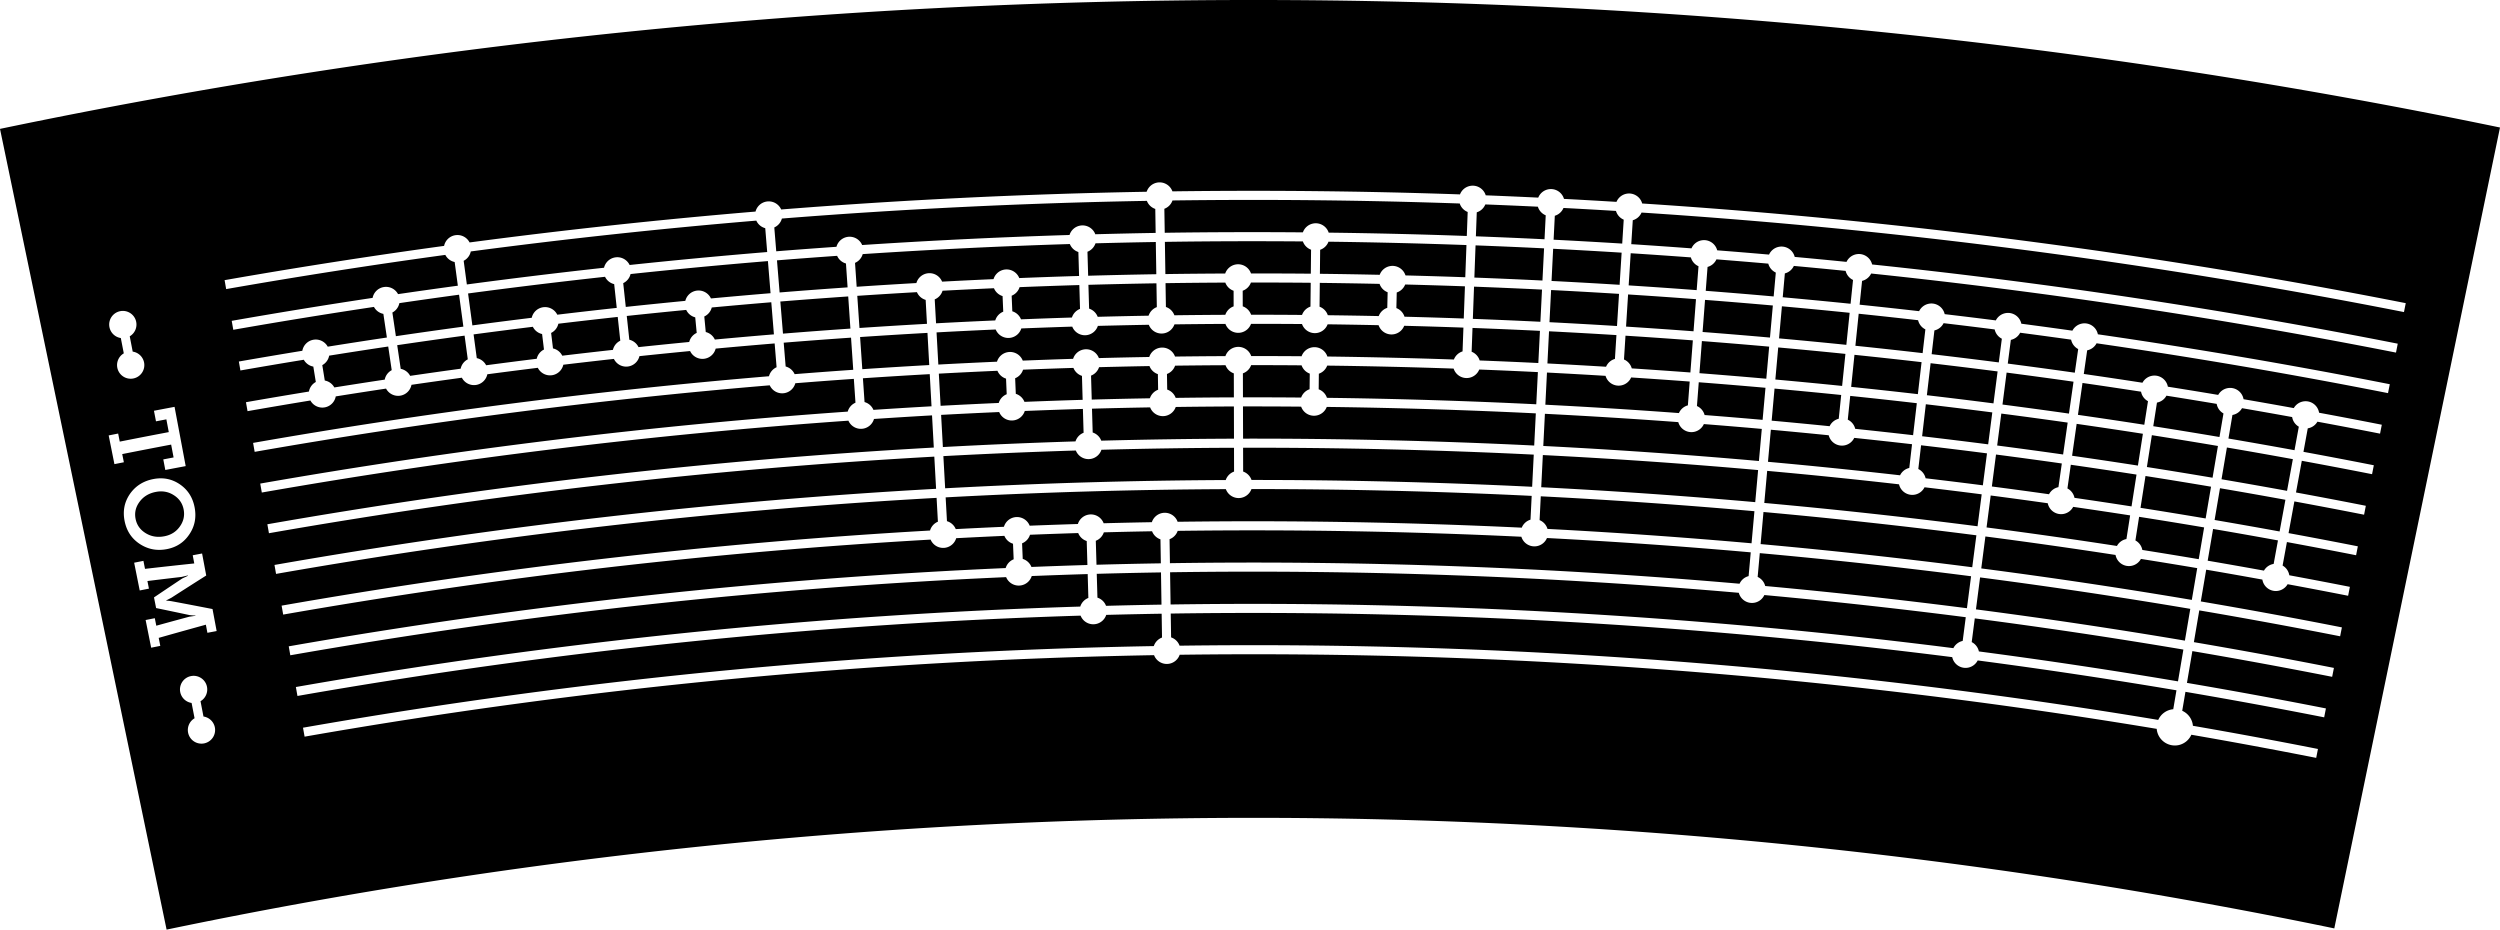 <svg xmlns="http://www.w3.org/2000/svg" viewBox="0 0 275.108 102.297">
  <path d="M275.108 14.031C184.68-4.729 90.408-4.676 0 14.183l18.333 88.114c78.39-16.353 160.132-16.399 238.54-.133 6.08-29.377 12.157-58.755 18.235-88.133zm-10.372 19.33l-.195.98a652.532 652.532 0 00-83.9-10.95 1.5 1.5 0 01-.965.845l-.166 2.633c2.21.141 4.419.298 6.627.461a1.5 1.5 0 011.072-.874 1.5 1.5 0 011.757 1.09c1.903.148 3.805.305 5.706.47a1.5 1.5 0 011.063-.852 1.5 1.5 0 011.761 1.108 652 652 0 015.7.547 1.5 1.5 0 011.054-.835 1.5 1.5 0 011.764 1.119 647.26 647.26 0 0157.842 8.717l-.193.98a646.436 646.436 0 00-57.755-8.701 1.5 1.5 0 01-1 .81l-.27 2.62c2.184.226 4.367.465 6.548.714a1.5 1.5 0 011.043-.813 1.5 1.5 0 011.77 1.138 1.5 1.5 0 010 .002c1.877.222 3.753.45 5.628.689a1.5 1.5 0 011.034-.793 1.5 1.5 0 011.77 1.138 1.5 1.5 0 01.003.018c1.875.247 3.748.503 5.62.766a1.5 1.5 0 011.025-.775 1.5 1.5 0 011.769 1.138 1.5 1.5 0 01.006.025 1.5 1.5 0 01.002.011 640.863 640.863 0 0132.124 5.494l-.195.98a640.26 640.26 0 00-32.071-5.485 1.5 1.5 0 01-1.025.774 1.5 1.5 0 01-.01.002l-.372 2.6c2.154.31 4.306.633 6.457.965a1.5 1.5 0 011.014-.756 1.5 1.5 0 011.769 1.138 1.5 1.5 0 01.006.025 1.5 1.5 0 01.005.029c1.848.293 3.695.595 5.54.904a1.5 1.5 0 011.006-.738 1.5 1.5 0 011.769 1.138 1.5 1.5 0 01.006.024 1.5 1.5 0 01.009.05c1.844.317 3.687.643 5.528.977a1.5 1.5 0 01.995-.723 1.5 1.5 0 011.769 1.138 1.5 1.5 0 01.006.026 1.5 1.5 0 01.013.07c2.303.427 4.604.866 6.902 1.32l-.192.981c-2.295-.453-4.592-.89-6.892-1.316a1.5 1.5 0 01-.994.719 1.5 1.5 0 01-.069.012l-.474 2.587c2.584.476 5.166.968 7.744 1.477l-.195.982c-2.573-.508-5.15-.999-7.73-1.474l-.639 3.486c2.564.473 5.126.96 7.684 1.466l-.192.981a624.872 624.872 0 00-7.672-1.463l-.64 3.488c2.545.469 5.087.953 7.625 1.454l-.193.981c-2.534-.5-5.072-.983-7.612-1.451l-.475 2.588a1.5 1.5 0 01.717.97 1.5 1.5 0 01.006.025 1.5 1.5 0 01.013.072c2.224.414 4.447.836 6.667 1.274l-.193.982a601.25 601.25 0 00-6.657-1.272 1.5 1.5 0 01-.994.718 1.5 1.5 0 01-1.774-1.162 1.5 1.5 0 01-.011-.065c-2.06-.373-4.12-.738-6.182-1.09l-.594 3.495a613.033 613.033 0 0115.526 2.855l-.193.98a612.066 612.066 0 00-15.5-2.85c-.199 1.165-.396 2.33-.594 3.496 5.148.88 10.285 1.822 15.41 2.834l-.194.98a607.482 607.482 0 00-15.384-2.83l-.594 3.498a604.058 604.058 0 0115.292 2.811l-.193.98a602.992 602.992 0 00-15.266-2.807l-.354 2.086a2 2 0 011.176 1.652c4.596.796 9.183 1.646 13.76 2.55l-.194.98a598.41 598.41 0 00-13.737-2.546 2 2 0 01-1.413 1.143 2.008 2.008 0 01-2.366-1.55 1.987 1.987 0 01-.032-.24 605.547 605.547 0 00-107.518-8.154 1.5 1.5 0 01-1.112.98 1.5 1.5 0 01-1.707-.936 603.532 603.532 0 00-93.477 8.969l-.176-.986a604.5 604.5 0 0193.626-8.981 1.5 1.5 0 01.903-.94l-.04-2.624c-2.033.033-4.066.077-6.098.13a1.5 1.5 0 01-1.12 1.002 1.5 1.5 0 01-1.702-.92 607.602 607.602 0 00-86.18 8.84l-.173-.984a608.656 608.656 0 0186.318-8.853 1.5 1.5 0 01.89-.95l-.075-2.626c-2.052.06-4.104.134-6.156.215a1.5 1.5 0 01-1.125 1.02 1.5 1.5 0 01-1.694-.898 611.796 611.796 0 00-78.771 8.599l-.173-.984a612.794 612.794 0 0178.894-8.614 1.5 1.5 0 01.88-.964l-.072-1.714a1.5 1.5 0 01-.949-.866c-1.768.079-3.535.164-5.302.257a1.5 1.5 0 01-1.132 1.038 1.5 1.5 0 01-1.685-.883 615.795 615.795 0 00-71.245 8.252l-.173-.985a616.8 616.8 0 0171.356-8.265 1.5 1.5 0 01.865-.972l-.145-2.622a620.407 620.407 0 00-72.687 8.367l-.173-.985a621.426 621.426 0 0172.805-8.38l-.195-3.54a624.936 624.936 0 00-73.22 8.428l-.174-.985a625.95 625.95 0 0173.338-8.442l-.195-3.54c-2.13.12-4.258.253-6.387.394a1.5 1.5 0 01-1.136 1.055 1.5 1.5 0 01-1.68-.867A628.81 628.81 0 0028.81 54.2l-.173-.985a629.942 629.942 0 0164.65-7.92 1.5 1.5 0 01.852-.981l-.179-2.622c-2.147.148-4.294.31-6.44.48a1.5 1.5 0 01-1.143 1.079 1.5 1.5 0 01-1.672-.85 632.877 632.877 0 00-56.681 7.322l-.173-.985c18.8-3.301 37.75-5.744 56.77-7.335a1.5 1.5 0 01.838-.99l-.214-2.62a641.65 641.65 0 00-6.491.568 1.5 1.5 0 01-1.15 1.1 1.5 1.5 0 01-1.664-.832c-1.858.18-3.717.366-5.574.562a1.5 1.5 0 01-1.153 1.122 1.5 1.5 0 01-1.657-.818c-1.856.205-3.712.419-5.566.64a1.5 1.5 0 01-1.158 1.14 1.5 1.5 0 01-1.648-.801c-1.854.229-3.705.467-5.557.712a1.5 1.5 0 01-1.161 1.161 1.5 1.5 0 01-1.64-.783c-1.85.254-3.699.513-5.546.782a1.5 1.5 0 01-1.167 1.183 1.5 1.5 0 01-1.63-.766c-1.847.278-3.692.564-5.536.858a1.5 1.5 0 01-1.17 1.2 1.5 1.5 0 01-1.62-.75c-2.308.38-4.614.77-6.917 1.175l-.174-.985c2.308-.406 4.618-.795 6.93-1.174a1.5 1.5 0 01.757-1.052l-.274-1.694a1.5 1.5 0 01-1.047-.753c-2.328.381-4.653.773-6.976 1.18l-.173-.985c2.326-.408 4.656-.8 6.987-1.182a1.5 1.5 0 011.17-1.205 1.5 1.5 0 011.625.753c2.168-.346 4.337-.683 6.509-1.007l-.387-2.602a1.5 1.5 0 01-1.036-.767c-5.17.778-10.33 1.615-15.48 2.519l-.172-.986a641.328 641.328 0 0115.504-2.525 1.5 1.5 0 011.166-1.182 1.5 1.5 0 011.632.767c2.193-.32 4.386-.63 6.582-.927l-.351-2.606a1.5 1.5 0 01-1.028-.784 648.252 648.252 0 00-24.116 3.764l-.173-.984a649.62 649.62 0 0124.155-3.77 1.5 1.5 0 011.162-1.163 1.5 1.5 0 011.642.784 653.834 653.834 0 0131.467-3.398 1.5 1.5 0 011.146-1.09 1.5 1.5 0 011.677.86 657.218 657.218 0 0140.219-1.951 1.5 1.5 0 011.119-1 1.5 1.5 0 011.715.957c10.549-.142 21.1-.031 31.644.334a1.5 1.5 0 011.093-.928 1.5 1.5 0 011.74 1.03c1.927.075 3.854.16 5.78.253a1.5 1.5 0 011.086-.91 1.5 1.5 0 011.746 1.05c1.927.1 3.852.21 5.777.327a1.5 1.5 0 011.078-.89 1.5 1.5 0 011.75 1.069 653.513 653.513 0 0184.025 10.967zm-11.767 13.593a1.5 1.5 0 01-.722-.995 1.5 1.5 0 01-.011-.065 634.577 634.577 0 00-5.517-.976 1.5 1.5 0 01-1.004.737 1.5 1.5 0 01-.05.01l-.44 2.592c2.426.414 4.849.842 7.27 1.285l.474-2.588zm-.655 3.573c-2.417-.442-4.836-.87-7.258-1.283l-.593 3.495c2.406.41 4.81.835 7.211 1.274l.64-3.486zm-.82 4.47a626.003 626.003 0 00-7.199-1.272l-.593 3.495c2.387.408 4.771.83 7.153 1.265l.64-3.488zm-.82 4.472a622.268 622.268 0 00-7.14-1.262l-.593 3.494c2.066.353 4.13.719 6.193 1.092a1.5 1.5 0 01.997-.724 1.5 1.5 0 01.069-.013l.474-2.587zm-5.996-13.972a1.5 1.5 0 01-.738-1.005 1.5 1.5 0 01-.009-.048c-1.841-.308-3.684-.61-5.528-.902a1.5 1.5 0 01-1.014.755 1.5 1.5 0 01-.03.006l-.406 2.597c2.43.382 4.859.78 7.285 1.19l.44-2.593zm-.608 3.58c-2.421-.41-4.845-.806-7.272-1.188l-.547 3.503c2.411.379 4.82.772 7.226 1.179l.593-3.495zm-.76 4.48a627.251 627.251 0 00-7.213-1.177l-.548 3.503c2.391.376 4.78.766 7.167 1.17l.594-3.496zm-.761 4.482a623.252 623.252 0 00-7.155-1.167l-.406 2.601a1.5 1.5 0 01.75.99 1.5 1.5 0 01.006.024 1.5 1.5 0 01.006.031c2.07.329 4.139.666 6.206 1.016l.593-3.495zm-.761 4.48a617.031 617.031 0 00-6.194-1.013 1.5 1.5 0 01-1.013.755 1.5 1.5 0 01-1.775-1.163 1.5 1.5 0 01-.005-.029 621.187 621.187 0 00-14.322-2.035l-.455 3.516a616.078 616.078 0 0123.17 3.466l.594-3.496zm-5.417-18.37a1.5 1.5 0 01-.756-1.015 1.5 1.5 0 01-.006-.03c-2.146-.33-4.294-.653-6.444-.961l-.502 3.509c2.436.35 4.87.713 7.302 1.092l.406-2.595zM241.027 67c-7.688-1.3-15.4-2.453-23.132-3.46l-.455 3.517a611.54 611.54 0 0122.993 3.44l.594-3.497zm-5.216-19.267c-2.428-.378-4.857-.741-7.29-1.09-.166 1.17-.334 2.339-.501 3.509 2.416.347 4.83.708 7.243 1.083l.548-3.502zm4.455 23.748a610.543 610.543 0 00-22.955-3.433l-.338 2.61a1.5 1.5 0 01.786 1.009 1.5 1.5 0 01.004.019 606.975 606.975 0 0121.91 3.293l.593-3.498zm-5.158-19.257a628.614 628.614 0 00-7.23-1.081l-.372 2.607a1.5 1.5 0 01.77 1 1.5 1.5 0 01.005.024 1.5 1.5 0 01.002.01c2.094.305 4.187.618 6.278.943l.548-3.503zm4.397 23.739a605.968 605.968 0 00-21.873-3.286 1.5 1.5 0 01-1.03.788 1.5 1.5 0 01-1.773-1.152 610.913 610.913 0 00-85.998-4.795l.041 2.623a1.5 1.5 0 01.933.913 606.532 606.532 0 01107.694 8.168 2 2 0 011.653-1.176l.353-2.083zm-5.1-19.248a614.275 614.275 0 00-6.266-.938 1.5 1.5 0 01-1.022.771 1.5 1.5 0 01-1.774-1.162 1.5 1.5 0 01-.002-.008c-2.091-.294-4.184-.58-6.279-.853l-.455 3.516c4.79.624 9.573 1.303 14.348 2.039a1.5 1.5 0 011.014-.756 1.5 1.5 0 01.03-.005l.406-2.604zm-5.715-18.304a1.5 1.5 0 01-.775-1.024 1.5 1.5 0 01-.002-.01 643.158 643.158 0 00-5.61-.762 1.5 1.5 0 01-1.022.786l-.339 2.609c2.46.32 4.92.654 7.375 1.003l.373-2.602zm-.514 3.592a639.197 639.197 0 00-7.362-1.002l-.455 3.516c2.44.318 4.879.65 7.315.996l.502-3.51zm-.644 4.5a634.238 634.238 0 00-7.302-.993l-.455 3.515c2.42.315 4.84.645 7.256.988l.501-3.51zm-.643 4.5a629.35 629.35 0 00-7.242-.986l-.456 3.517c2.099.273 4.195.558 6.29.853a1.5 1.5 0 011.025-.776 1.5 1.5 0 01.01-.002l.373-2.605zm-6.6-13.73a1.5 1.5 0 01-.789-1.02 644.705 644.705 0 00-5.62-.69 1.5 1.5 0 01-1.011.798l-.304 2.614c2.464.288 4.926.59 7.387.907l.338-2.609zm-.466 3.6a640.048 640.048 0 00-7.373-.904l-.41 3.521c2.445.286 4.887.585 7.328.9l.455-3.516zm-.584 4.51a634.604 634.604 0 00-7.314-.898l-.409 3.52c2.425.284 4.847.581 7.268.892l.455-3.515zm-.584 4.507c-2.416-.311-4.835-.608-7.254-.89l-.304 2.612a1.5 1.5 0 01.803 1.017 1.5 1.5 0 010 .002c2.101.248 4.201.505 6.3.775l.455-3.516zm-.584 4.508c-2.095-.27-4.192-.528-6.29-.776a1.5 1.5 0 01-1.039.805 1.5 1.5 0 01-1.767-1.131c-4.83-.55-9.668-1.044-14.51-1.48l-.317 3.53a623.442 623.442 0 0123.468 2.567l.455-3.515zm-.584 4.508a622.49 622.49 0 00-23.428-2.564l-.316 3.531a618.92 618.92 0 0123.288 2.549l.456-3.516zm-5.612-22.66a1.5 1.5 0 01-.802-1.01 643.31 643.31 0 00-6.537-.712l-.363 3.525a641.8 641.8 0 017.399.81c.1-.872.202-1.743.303-2.614zm5.028 27.166a617.892 617.892 0 00-23.25-2.543l-.235 2.618a1.5 1.5 0 01.83.999c7.414.68 14.815 1.494 22.2 2.444l.455-3.518zm-5.447-23.56a640.99 640.99 0 00-7.385-.807l-.363 3.526c2.448.253 4.894.52 7.34.802l.408-3.52zm4.863 28.068a613.404 613.404 0 00-22.164-2.439 1.5 1.5 0 01-1.055.838 1.5 1.5 0 01-1.756-1.085 615.991 615.991 0 00-62.585-2.26l.056 3.546a611.888 611.888 0 0186.14 4.805 1.5 1.5 0 011.026-.795l.338-2.61zm-5.387-23.551c-2.44-.282-4.883-.55-7.327-.802l-.269 2.616a1.5 1.5 0 01.818 1.007c2.124.223 4.247.455 6.369.7l.409-3.521zm-.525 4.514a633.68 633.68 0 00-6.36-.697 1.5 1.5 0 01-1.047.82 1.5 1.5 0 01-1.762-1.108 631.157 631.157 0 00-6.368-.61l-.316 3.531c4.85.438 9.695.934 14.534 1.484a1.5 1.5 0 011.016-.807l.303-2.613zm-6.494-18.076a1.5 1.5 0 01-.814-.997c-1.898-.191-3.798-.373-5.698-.547a1.5 1.5 0 01-.99.823l-.234 2.624c2.49.225 4.979.464 7.466.717l.27-2.62zm-.372 3.614a646.026 646.026 0 00-7.454-.715l-.316 3.53c2.47.223 4.94.46 7.407.712l.363-3.527zm-.465 4.522a641.338 641.338 0 00-7.395-.71l-.316 3.53c2.45.222 4.9.456 7.348.706l.363-3.526zm-.466 4.522a636.515 636.515 0 00-7.334-.704l-.317 3.53c2.127.192 4.253.397 6.378.61a1.5 1.5 0 011.004-.82l.27-2.616zm-7.195-13.47a1.5 1.5 0 01-.826-.983 650.7 650.7 0 00-5.706-.472 1.5 1.5 0 01-.978.833l-.201 2.63c2.493.192 4.985.398 7.476.62l.235-2.627zm-.324 3.623c-2.487-.22-4.974-.426-7.463-.618l-.27 3.534c2.473.19 4.946.395 7.416.614l.317-3.53zm-.406 4.527a642.284 642.284 0 00-7.403-.613l-.27 3.534c2.454.19 4.906.392 7.357.61l.316-3.531zm-.405 4.528c-2.447-.217-4.895-.42-7.343-.608l-.2 2.617a1.5 1.5 0 01.843.99c2.129.167 4.257.343 6.383.531l.317-3.53zm-.406 4.527c-2.124-.189-4.25-.365-6.376-.532a1.5 1.5 0 01-1.063.854 1.5 1.5 0 01-1.751-1.07 630.675 630.675 0 00-14.678-.916l-.177 3.54c7.919.402 15.83.955 23.728 1.655l.317-3.531zm-.406 4.527a628.925 628.925 0 00-23.689-1.651l-.177 3.54c7.86.398 15.711.947 23.55 1.642l.316-3.53zm-.405 4.528a624.347 624.347 0 00-23.511-1.64l-.131 2.622a1.5 1.5 0 01.87.967c7.493.392 14.98.92 22.455 1.582l.317-3.531zm-6.154-26.958a1.5 1.5 0 01-.84-.972 651.082 651.082 0 00-6.622-.458l-.224 3.538c2.496.16 4.991.333 7.485.522l.201-2.63zm5.748 31.484a619.882 619.882 0 00-22.424-1.575 1.5 1.5 0 01-1.077.887 1.5 1.5 0 01-1.74-1.028 620.79 620.79 0 00-37.819-.647 1.5 1.5 0 01-.895.916l.041 2.641c20.915-.31 41.845.445 62.683 2.26a1.5 1.5 0 01.996-.837l.235-2.617zm-6.025-27.858c-2.49-.188-4.98-.36-7.472-.52l-.223 3.538c2.476.158 4.951.33 7.425.517l.27-3.535zm-.346 4.532a642.44 642.44 0 00-7.412-.515l-.166 2.619a1.5 1.5 0 01.858.98c2.15.14 4.3.289 6.45.45l.27-3.534zm-.347 4.533c-2.147-.162-4.295-.31-6.443-.451a1.5 1.5 0 01-1.07.87 1.5 1.5 0 01-1.745-1.048 626.769 626.769 0 00-6.448-.363l-.177 3.54c4.903.248 9.802.558 14.698.92a1.5 1.5 0 01.986-.85l.2-2.618zm-7.26-17.815a1.5 1.5 0 01-.852-.962c-1.925-.117-3.85-.226-5.776-.326a1.5 1.5 0 01-.955.859l-.132 2.634c2.517.128 5.034.27 7.55.426l.165-2.631zm-.229 3.63a651.564 651.564 0 00-7.536-.427c-.06 1.18-.118 2.362-.177 3.542 2.497.127 4.994.268 7.49.423l.223-3.539zm-.286 4.535a647.736 647.736 0 00-7.477-.422l-.177 3.54c2.478.126 4.955.266 7.43.42l.224-3.538zm-.286 4.536a641.741 641.741 0 00-7.418-.418l-.177 3.54c2.152.11 4.304.232 6.454.362a1.5 1.5 0 01.975-.862l.165-2.621zm-7.782-13.18a1.5 1.5 0 01-.863-.948 657.318 657.318 0 00-5.783-.25 1.5 1.5 0 01-.942.868l-.097 2.64c2.518.094 5.036.203 7.553.326l.132-2.636zm-.182 3.634a652.646 652.646 0 00-7.54-.326l-.13 3.543a649.1 649.1 0 017.493.325l.177-3.542zm-.227 4.54a648.12 648.12 0 00-7.48-.324l-.13 3.543c2.478.093 4.956.2 7.433.322l.177-3.54zm-.227 4.54a643.375 643.375 0 00-7.42-.321l-.097 2.62a1.5 1.5 0 01.883.96c2.153.083 4.305.176 6.457.281l.177-3.54zm-.227 4.54c-2.15-.106-4.3-.2-6.452-.283a1.5 1.5 0 01-1.085.905 1.5 1.5 0 01-1.733-1.01c-4.637-.16-9.275-.269-13.914-.328a1.5 1.5 0 01-.919.892l-.018 1.718a1.5 1.5 0 01.908.935c7.682.098 15.362.335 23.036.712l.177-3.541zm-.227 4.54a635.008 635.008 0 00-23.005-.71 1.5 1.5 0 01-1.099.94 1.5 1.5 0 01-1.72-.969 635.303 635.303 0 00-6.4-.024c.002 1.182.006 2.363.01 3.545a630.916 630.916 0 0132.037.759c.06-1.18.118-2.361.177-3.541zm-.227 4.54a629.952 629.952 0 00-31.986-.758l.007 2.622a1.5 1.5 0 01.922.925 626.177 626.177 0 0130.88.75l.177-3.54zm-.227 4.54a625.245 625.245 0 00-30.837-.75 1.5 1.5 0 01-1.105.959 1.5 1.5 0 01-1.713-.951c-10.284.05-20.566.35-30.835.906l.145 2.62a1.5 1.5 0 01.967.872c1.767-.093 3.534-.177 5.302-.255a1.5 1.5 0 011.132-1.04 1.5 1.5 0 011.701.92c1.768-.07 3.536-.131 5.304-.186a1.5 1.5 0 011.126-1.022 1.5 1.5 0 011.71.94 619.52 619.52 0 015.305-.118 1.5 1.5 0 011.12-1.003 1.5 1.5 0 011.716.958 621.854 621.854 0 0137.868.648 1.5 1.5 0 01.963-.879l.13-2.62zm-7.044-31.242a1.5 1.5 0 01-.875-.933 657.353 657.353 0 00-31.608-.333 1.5 1.5 0 01-.896.915l.042 2.641a654.102 654.102 0 0115.203-.046 1.5 1.5 0 011.109-.969 1.5 1.5 0 011.73.999c5.067.064 10.133.185 15.198.367l.097-2.64zm-.134 3.64a653.321 653.321 0 00-15.182-.369 1.5 1.5 0 01-.918.891l-.028 2.642c2.194.024 4.388.064 6.581.11a1.5 1.5 0 011.101-.949 1.5 1.5 0 011.736 1.017c2.194.057 4.387.122 6.58.201l.13-3.543zm-.167 4.542a647.635 647.635 0 00-6.576-.201 1.5 1.5 0 01-.93.879l-.04 1.717a1.5 1.5 0 01.896.948c2.173.056 4.346.121 6.52.2l.13-3.543zm-.167 4.543a643.881 643.881 0 00-6.517-.2 1.5 1.5 0 01-1.09.922 1.5 1.5 0 01-1.727-.988c-1.87-.04-3.74-.074-5.61-.097a1.5 1.5 0 01-1.098.94 1.5 1.5 0 01-1.72-.97c-1.87-.016-3.74-.021-5.611-.02a1.5 1.5 0 01-1.105.957 1.5 1.5 0 01-1.712-.952 641.7 641.7 0 00-5.61.052 1.5 1.5 0 01-1.112.977 1.5 1.5 0 01-1.707-.933c-1.87.034-3.739.074-5.608.123a1.5 1.5 0 01-1.119.998 1.5 1.5 0 01-1.7-.917c-1.868.058-3.737.126-5.605.2a1.5 1.5 0 01-1.125 1.016 1.5 1.5 0 01-1.693-.9c-2.17.096-4.34.201-6.51.32l.196 3.538c2.151-.116 4.303-.22 6.456-.315a1.5 1.5 0 011.131-1.039 1.5 1.5 0 011.703.92c1.847-.072 3.694-.14 5.542-.197a1.5 1.5 0 011.126-1.02 1.5 1.5 0 011.709.939c1.848-.05 3.696-.089 5.544-.122a1.5 1.5 0 011.12-1.003 1.5 1.5 0 011.716.958c1.849-.025 3.697-.041 5.545-.05a1.5 1.5 0 011.114-.985 1.5 1.5 0 011.723.978c1.849 0 3.697.006 5.545.021a1.5 1.5 0 011.108-.966 1.5 1.5 0 011.729.996c4.642.06 9.283.17 13.923.33a1.5 1.5 0 01.953-.892l.096-2.62zm-8.339-3.89a1.5 1.5 0 01-.888-.922 647.864 647.864 0 00-6.578-.11l-.028 2.622a1.5 1.5 0 01.909.936c1.868.024 3.736.055 5.604.095a1.5 1.5 0 01.94-.904zm-8.427-4.683a1.5 1.5 0 01-.9-.91 653.315 653.315 0 00-15.187.048l.056 3.545c2.194-.033 4.388-.052 6.582-.062a1.5 1.5 0 011.115-.986 1.5 1.5 0 011.723.978c2.195-.001 4.389.007 6.583.028l.028-2.64zm-.038 3.64c-2.193-.02-4.386-.029-6.58-.028a1.5 1.5 0 01-.906.903l.005 1.718a1.5 1.5 0 01.92.923c1.868 0 3.736.007 5.605.023a1.5 1.5 0 01.928-.917l.028-2.621zm-.106 9.996a1.5 1.5 0 01-.9-.911c-1.85-.016-3.7-.023-5.55-.022a1.5 1.5 0 01-.908.904l.007 2.64c2.135-.005 4.27.005 6.405.022a1.5 1.5 0 01.927-.915l.02-1.718zm-8.381-9.118a1.5 1.5 0 01-.911-.898c-2.194.01-4.387.03-6.58.063l.042 2.62a1.5 1.5 0 01.933.913c1.868-.025 3.736-.042 5.604-.051a1.5 1.5 0 01.916-.929l-.004-1.718zm.024 9.09a1.5 1.5 0 01-.912-.897c-1.85.009-3.7.026-5.55.05a1.5 1.5 0 01-.895.915l.027 1.717a1.5 1.5 0 01.933.913c2.135-.029 4.27-.049 6.404-.056l-.007-2.641zm.01 3.642a632.2 632.2 0 00-6.401.057 1.5 1.5 0 01-1.111.977 1.5 1.5 0 01-1.707-.933c-2.133.038-4.265.084-6.398.143l.077 2.623a1.5 1.5 0 01.943.898c4.868-.129 9.737-.203 14.606-.22l-.01-3.545zm.011 4.546c-4.863.016-9.726.092-14.588.22a1.5 1.5 0 01-1.118.997 1.5 1.5 0 01-1.7-.915c-4.86.15-9.72.354-14.576.617l.195 3.54a625.868 625.868 0 0130.877-.908 1.5 1.5 0 01.917-.93 2288.7 2288.7 0 00-.007-2.62zm-8.663-26.283a1.5 1.5 0 01-.925-.887c-13.403.238-26.8.886-40.164 1.945a1.5 1.5 0 01-.836.98l.214 2.625c2.208-.178 4.417-.34 6.627-.496a1.5 1.5 0 011.141-1.075 1.5 1.5 0 011.686.88c7.6-.5 15.208-.87 22.82-1.105a1.5 1.5 0 011.127-1.022 1.5 1.5 0 011.71.942c2.214-.059 4.427-.11 6.641-.146zm.057 3.64c-2.213.036-4.425.086-6.637.145a1.5 1.5 0 01-.884.927l.077 2.64c2.5-.07 4.999-.126 7.5-.167zm.071 4.545a647.82 647.82 0 00-7.486.166l.076 2.622a1.5 1.5 0 01.944.899c1.867-.05 3.735-.091 5.604-.124a1.5 1.5 0 01.903-.942zm.157 9.994a1.5 1.5 0 01-.923-.887c-1.85.034-3.7.074-5.549.123a1.5 1.5 0 01-.882.928l.076 2.638c2.134-.06 4.267-.106 6.401-.144a1.5 1.5 0 01.904-.94l-.027-1.718zm.285 18.18a1.5 1.5 0 01-.923-.888c-1.77.031-3.54.07-5.308.118a1.5 1.5 0 01-.885.929l.077 2.638c2.36-.065 4.72-.118 7.081-.156zm.058 3.64c-2.357.038-4.713.09-7.069.156l.076 2.622a1.5 1.5 0 01.945.9c2.035-.054 4.069-.1 6.104-.133zm-9.091-35.258a1.5 1.5 0 01-.937-.877 651.69 651.69 0 00-22.795 1.107 1.5 1.5 0 01-.846.965l.18 2.63c2.19-.147 4.38-.283 6.572-.409a1.5 1.5 0 011.136-1.055 1.5 1.5 0 011.692.9c1.887-.1 3.774-.192 5.662-.276a1.5 1.5 0 011.13-1.036 1.5 1.5 0 011.7.918c2.194-.088 4.388-.165 6.583-.23l-.077-2.637zm.105 3.637c-2.192.065-4.383.142-6.574.23a1.5 1.5 0 01-.873.942l.072 1.715a1.5 1.5 0 01.956.884c1.868-.074 3.736-.14 5.604-.198a1.5 1.5 0 01.891-.95l-.076-2.623zm.29 9.994a1.5 1.5 0 01-.938-.878 638.22 638.22 0 00-5.544.196 1.5 1.5 0 01-.871.942l.072 1.716a1.5 1.5 0 01.953.883c2.134-.085 4.268-.16 6.402-.223l-.075-2.636zm.103 3.637c-2.132.063-4.263.14-6.395.224a1.5 1.5 0 01-1.125 1.018 1.5 1.5 0 01-1.693-.9c-2.13.095-4.261.197-6.39.313l.194 3.54c4.862-.264 9.727-.47 14.595-.622a1.5 1.5 0 01.89-.95L119.165 45zm.42 14.537a1.5 1.5 0 01-.937-.878 622.7 622.7 0 00-5.304.187 1.5 1.5 0 01-.872.944l.072 1.715a1.5 1.5 0 01.955.884c2.053-.08 4.107-.154 6.162-.215l-.076-2.637zm-9.258-26.954a1.5 1.5 0 01-.948-.865 647.06 647.06 0 00-5.66.275 1.5 1.5 0 01-.86.953c.05.878.097 1.755.146 2.633 2.171-.118 4.343-.222 6.516-.318a1.5 1.5 0 01.878-.962l-.073-1.716zm.38 9.082a1.5 1.5 0 01-.946-.864c-2.15.095-4.301.199-6.45.316l.195 3.539c2.132-.116 4.264-.219 6.397-.313a1.5 1.5 0 01.877-.961zm-8.846-8.664a1.5 1.5 0 01-.96-.852c-2.188.125-4.377.259-6.564.406l.242 3.537c2.475-.167 4.95-.32 7.427-.458l-.145-2.633zm.2 3.632c-2.472.138-4.944.29-7.414.457l.242 3.537c2.455-.166 4.91-.317 7.367-.454l-.195-3.54zm.25 4.539a637.54 637.54 0 00-7.354.453l.18 2.62a1.5 1.5 0 01.977.858c2.13-.141 4.261-.273 6.393-.392l-.195-3.54zm-9.22-12.176a1.5 1.5 0 01-.972-.843c-2.207.155-4.413.32-6.619.497l.29 3.534c2.492-.201 4.986-.388 7.481-.56l-.18-2.628zm.249 3.626c-2.491.172-4.98.358-7.47.559l.29 3.533a642.4 642.4 0 017.421-.555l-.241-3.537zm.31 4.535c-2.471.17-4.94.355-7.41.554l.215 2.62a1.5 1.5 0 01.987.842 638.97 638.97 0 016.45-.48l-.242-3.536zM84.21 25.11a1.5 1.5 0 01-.984-.832 652.796 652.796 0 00-31.419 3.392 1.5 1.5 0 01-.783 1.029l.35 2.604a646.068 646.068 0 0115.096-1.84 1.5 1.5 0 011.155-1.125 1.5 1.5 0 011.66.822c5.04-.533 10.087-1.01 15.139-1.425zm.295 3.621c-5.044.415-10.083.892-15.116 1.425a1.5 1.5 0 01-.808 1.002l.282 2.617c2.183-.234 4.367-.455 6.552-.667A1.5 1.5 0 0176.565 32a1.5 1.5 0 011.669.842c2.185-.202 4.372-.396 6.56-.576zm.37 4.53c-2.184.18-4.368.373-6.55.575a1.5 1.5 0 01-.823.992l.162 1.71a1.5 1.5 0 01.998.827c2.167-.2 4.334-.392 6.502-.57zm-8.369 1.661a1.5 1.5 0 01-.993-.818c-2.182.211-4.363.432-6.542.665l.282 2.616a1.5 1.5 0 011.009.813c1.86-.196 3.72-.385 5.582-.565a1.5 1.5 0 01.824-1l-.162-1.71zm-8.92-3.656a1.5 1.5 0 01-1.006-.807 645.853 645.853 0 00-15.072 1.835l.473 3.514c2.177-.292 4.355-.57 6.534-.838a1.5 1.5 0 011.159-1.144 1.5 1.5 0 011.65.804c2.18-.26 4.361-.51 6.544-.748zm.39 3.61c-2.18.238-4.357.488-6.533.747a1.5 1.5 0 01-.796 1.015l.206 1.704a1.5 1.5 0 011.019.8 639.48 639.48 0 015.575-.64 1.5 1.5 0 01.811-1.009zm-8.322 1.882a1.5 1.5 0 01-1.018-.797c-2.175.269-4.35.547-6.521.838l.351 2.611a1.5 1.5 0 011.029.784c1.855-.246 3.711-.484 5.568-.714a1.5 1.5 0 01.798-1.017zm-9.137-4.328c-2.192.297-4.382.608-6.57.927a1.5 1.5 0 01-.769 1.035l.386 2.603c2.474-.365 4.95-.716 7.427-1.052zm.608 4.504a640.82 640.82 0 00-7.415 1.05l.386 2.604a1.5 1.5 0 011.039.772c1.851-.27 3.704-.532 5.557-.787a1.5 1.5 0 01.784-1.03zm-8.404 1.197c-2.168.323-4.334.66-6.499 1.005a1.5 1.5 0 01-.756 1.045l.274 1.694a1.5 1.5 0 011.05.76c1.848-.294 3.696-.581 5.546-.86a1.5 1.5 0 01.77-1.04zm-23.512 6.64l1.225 6.521c-.749.14-1.496.282-2.244.425l-.222-1.163 1.134-.216-.269-1.414c-1.795.34-3.59.688-5.383 1.044l.18.9-1.039.206-.632-3.158 1.043-.208.176.889c1.797-.357 3.595-.706 5.395-1.047l-.266-1.404-1.142.218-.223-1.163c.756-.145 1.511-.288 2.267-.43zm2.21 11.076c.206 1.097.01 2.082-.583 2.953-.585.879-1.408 1.42-2.472 1.626-1.092.211-2.084.022-2.983-.568-.89-.584-1.447-1.422-1.666-2.516-.22-1.095-.03-2.088.575-2.977.613-.882 1.474-1.432 2.58-1.647 1.077-.209 2.053-.014 2.924.58.879.601 1.42 1.451 1.625 2.55zm.82 5.061l.455 2.422c-1.284.812-2.564 1.63-3.839 2.45l-.575.297.004.021c.173.003.388.026.647.07 1.488.278 2.974.563 4.456.852l.454 2.422-1.017.192-.169-.891c-1.733.477-3.462.96-5.19 1.451l.175.88-1.004.2-.61-3.045c.337-.067.673-.135 1.01-.2l.164.826a620.05 620.05 0 013.633-.992l.686-.099-.006-.031a4.519 4.519 0 01-.684-.054 584.827 584.827 0 00-3.65-.766l-.233-1.172a588.3 588.3 0 013.11-2.085l.622-.292a1.453 1.453 0 00-.009-.042l-.679.163c-1.256.147-2.511.298-3.767.453l.166.837-1.015.202-.611-3.055 1.02-.203.174.88c1.807-.207 3.613-.406 5.42-.596l-.17-.9 1.031-.195zm-2.028-4.833c-.128-.678-.49-1.207-1.086-1.585-.59-.38-1.25-.5-1.981-.358-.766.148-1.362.512-1.788 1.089-.425.576-.57 1.203-.435 1.88.134.677.507 1.2 1.116 1.573.61.373 1.293.485 2.053.338.725-.14 1.29-.495 1.695-1.065.411-.57.554-1.194.426-1.872zm-5.23-20.691a1.5 1.5 0 01.004.024 1.5 1.5 0 01-.708 1.6l.326 1.685a1.5 1.5 0 011.243 1.153 1.5 1.5 0 01.005.025 1.5 1.5 0 01-1.163 1.774 1.5 1.5 0 01-1.775-1.163 1.5 1.5 0 01.709-1.598l-.327-1.686a1.5 1.5 0 01-1.247-1.179 1.5 1.5 0 011.163-1.773 1.5 1.5 0 011.77 1.138zm7.788 40.156a1.5 1.5 0 01.005.025 1.5 1.5 0 01-.708 1.599l.326 1.685a1.5 1.5 0 011.243 1.153 1.5 1.5 0 01.005.025 1.5 1.5 0 01-1.163 1.775 1.5 1.5 0 01-1.775-1.164 1.5 1.5 0 01.709-1.598l-.327-1.686a1.5 1.5 0 01-1.247-1.178A1.5 1.5 0 0121 74.402a1.5 1.5 0 011.77 1.138z"/>
</svg>

